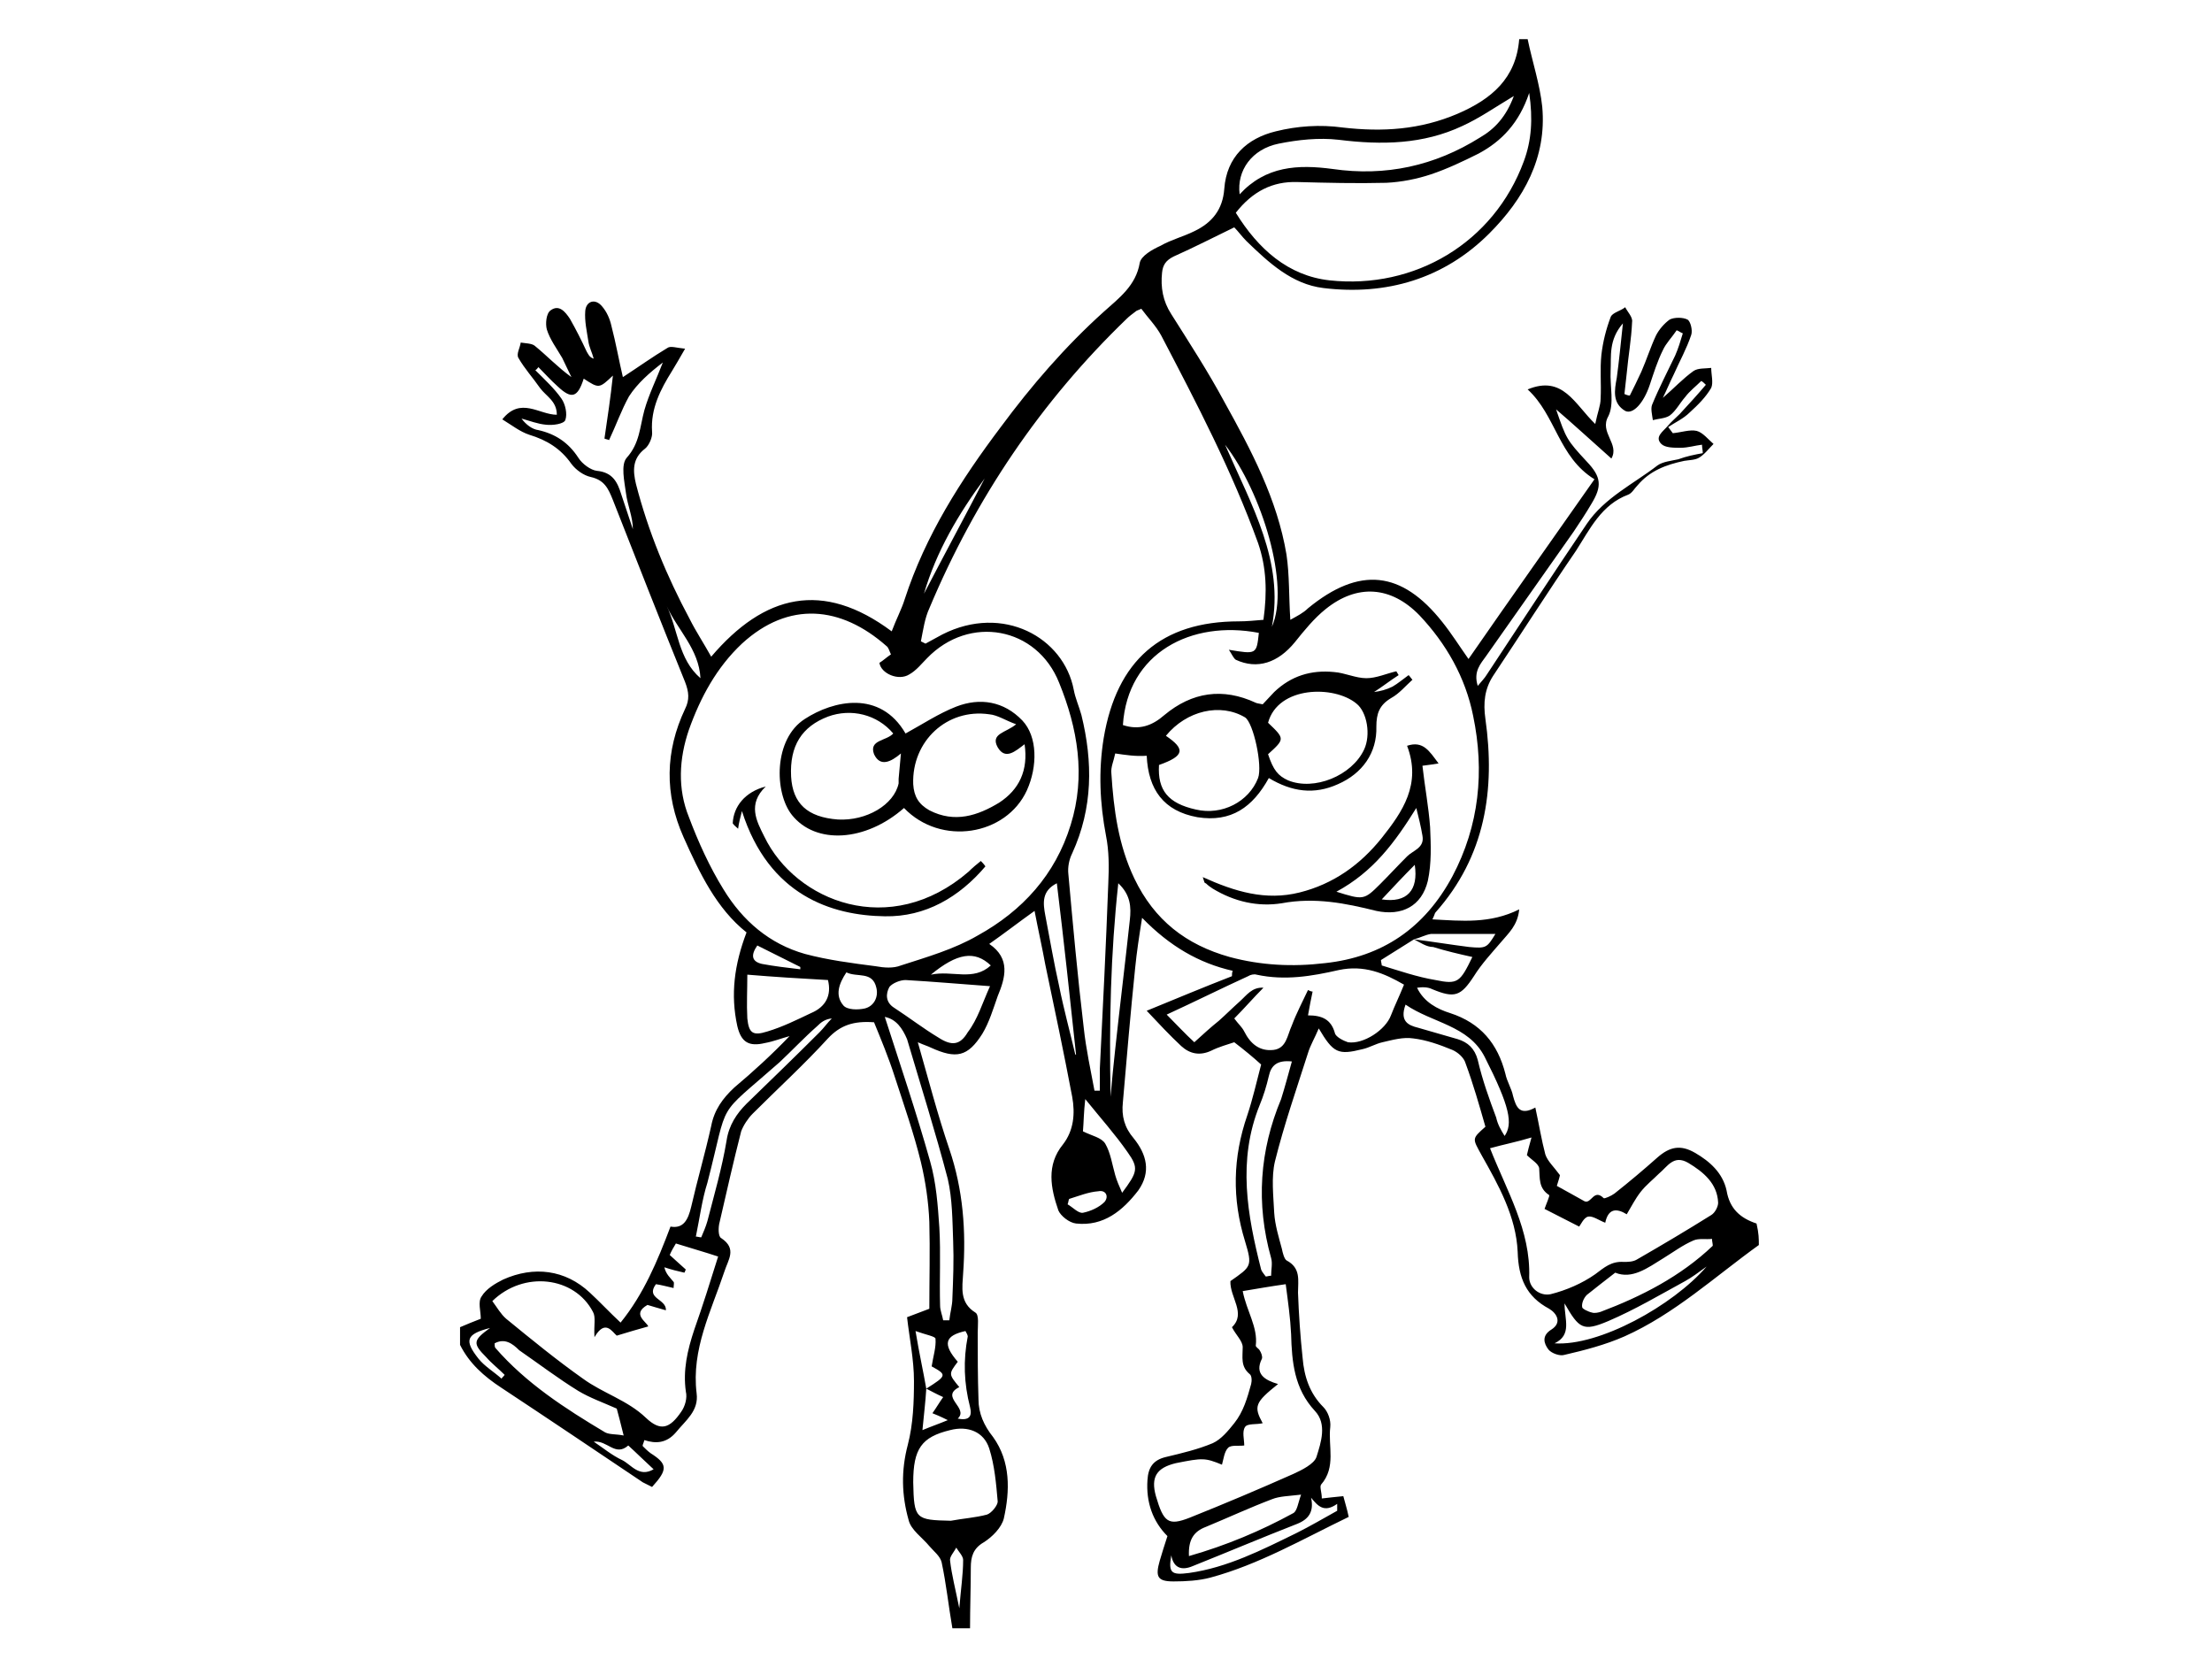 <?xml version="1.0" encoding="utf-8"?>
<!-- Generator: Adobe Illustrator 17.1.0, SVG Export Plug-In . SVG Version: 6.00 Build 0)  -->
<!DOCTYPE svg PUBLIC "-//W3C//DTD SVG 1.1//EN" "http://www.w3.org/Graphics/SVG/1.1/DTD/svg11.dtd">
<svg version="1.1" id="Layer_1" xmlns="http://www.w3.org/2000/svg" xmlns:xlink="http://www.w3.org/1999/xlink" x="0px" y="0px"
	 viewBox="0 0 288 216" enable-background="new 0 0 288 216" xml:space="preserve">
<g>
	<path d="M229,162.1c-5.7,4.1-11,9-17.5,11.9c-2.5,1.1-5.2,1.8-7.8,2.4c-0.6,0.2-1.7-0.2-2.1-0.7c-0.6-0.8-0.9-1.8,0.4-2.6
		c1.4-0.9,0.7-2.1-0.3-2.7c-3-1.6-4-4-4.1-7.4c-0.2-4.6-2.5-8.7-4.7-12.6c-1.2-2.2-1.3-2.1,0.5-3.7c-0.8-2.8-1.6-5.6-2.6-8.3
		c-0.2-0.7-1-1.4-1.7-1.7c-1.7-0.7-3.4-1.3-5.1-1.5c-1.3-0.2-2.7,0.2-4,0.5c-0.9,0.2-1.7,0.7-2.6,0.9c-3.2,0.8-3.8,0.5-5.7-2.7
		c-0.5,1.2-1.1,2.2-1.4,3.2c-1.5,4.7-3.1,9.3-4.3,14.1c-0.5,2.1-0.2,4.5-0.1,6.7c0.1,1.6,0.6,3.2,1,4.7c0.1,0.5,0.3,1.3,0.6,1.5
		c1.9,1,1.5,2.6,1.5,4.2c0.1,2.8,0.3,5.7,0.6,8.5c0.2,2.4,0.9,4.6,2.7,6.4c0.6,0.6,1,1.7,0.9,2.6c-0.3,2.5,0.8,5.2-1.2,7.5
		c-0.2,0.3,0.1,1,0.1,1.8c0.9-0.1,1.7-0.2,2.8-0.3c0.2,0.8,0.5,1.7,0.7,2.7c-6,2.9-11.7,6.2-18,7.9c-1.5,0.4-3.2,0.5-4.8,0.5
		c-2.1,0-2.4-0.6-1.8-2.7c0.3-1,0.6-2,1-3.2c-1.9-1.9-2.8-4.4-2.6-7.3c0.1-1.6,0.7-2.6,2.4-3c2.1-0.5,4.2-1,6.1-1.8
		c1.1-0.5,2-1.6,2.8-2.6c1.2-1.5,1.7-3.3,2.2-5.1c0.1-0.4,0.1-1.1-0.2-1.3c-1.2-1-0.9-2.2-0.9-3.5c0-0.8-0.9-1.6-1.4-2.6
		c1.9-1.8-0.3-3.9-0.2-6c2.7-1.9,2.9-1.9,1.9-5.2c-1.7-5.5-1.6-10.9,0.3-16.4c0.7-2.1,1.2-4.3,1.8-6.6c-1.1-1-2.2-1.9-3.5-2.9
		c-0.9,0.3-2,0.6-3,1.1c-1.5,0.7-2.8,0.4-3.9-0.6c-1.5-1.4-2.9-2.9-4.5-4.6c3.9-1.6,7.5-3.1,11.1-4.5c0-0.2,0-0.5,0.1-0.7
		c-4.4-1-8.2-3.2-11.8-6.9c-0.4,2.5-0.7,4.5-0.9,6.5c-0.6,5.8-1.1,11.7-1.6,17.5c-0.2,1.8,0.2,3.3,1.4,4.7c1.7,2.1,2.3,4.4,0.6,6.8
		c-2,2.6-4.5,4.7-8.1,4.3c-0.9-0.1-2-1-2.3-1.7c-1-2.9-1.6-5.9,0.6-8.6c1.4-1.8,1.6-4,1.2-6.2c-1.1-5.8-2.3-11.5-3.5-17.2
		c-0.4-2.2-0.9-4.4-1.4-7c-2.1,1.5-3.9,2.9-5.9,4.3c2.8,1.9,2.1,4.4,1.1,6.8c-0.6,1.7-1.1,3.4-2,4.9c-1.9,3-3.4,3.3-6.7,1.8
		c-0.4-0.2-0.8-0.3-1.7-0.7c1.4,4.9,2.6,9.5,4.1,13.9c1.8,5.3,2.2,10.7,1.8,16.2c-0.1,1.8-0.5,3.8,1.6,5.1c0.5,0.3,0.3,1.7,0.3,2.6
		c0,2.9,0,5.8,0.1,8.7c0,1.8,0.7,3.4,1.9,4.9c2.3,3.2,2.2,7,1.4,10.6c-0.3,1.2-1.5,2.4-2.6,3.1c-1.4,0.8-1.7,1.9-1.7,3.3
		c0,2.6-0.1,5.3-0.1,7.9c-0.8,0-1.5,0-2.3,0c-0.5-2.9-0.8-5.8-1.4-8.6c-0.2-0.8-1-1.4-1.6-2.1c-0.9-1.1-2.4-2.1-2.7-3.4
		c-0.9-3.2-1-6.4-0.1-9.8c0.7-2.7,0.8-5.6,0.8-8.3c0-2.8-0.6-5.6-0.9-8.3c1.1-0.4,1.8-0.7,2.9-1.1c0-3.8,0.1-7.6,0-11.3
		c-0.1-2.6-0.5-5.3-1.1-7.8c-0.9-3.7-2.2-7.4-3.4-11.1c-0.8-2.5-1.8-4.9-2.7-7.1c-2.7-0.2-4.4,0.4-6,2.1c-3.1,3.4-6.5,6.5-9.8,9.8
		c-0.6,0.6-1.2,1.5-1.5,2.3c-1,3.9-1.9,7.9-2.8,11.8c-0.2,0.7-0.2,1.9,0.2,2.1c2.1,1.4,0.9,2.8,0.4,4.4c-1.7,5.1-4.3,10.1-3.6,15.8
		c0.3,2.3-1.4,3.5-2.7,5.1c-1.2,1.4-2.6,1.5-4.1,1c-0.1,0.4-0.3,0.7-0.2,0.8c0.3,0.3,0.6,0.6,1,0.9c2.2,1.4,2.3,2.1,0.2,4.4
		c-0.4-0.2-0.8-0.4-1.2-0.6c-6.1-4.1-12.2-8.2-18.4-12.3c-2.3-1.5-4.2-3.2-5.4-5.6c0-0.8,0-1.5,0-2.3c0.9-0.4,1.7-0.7,2.7-1.1
		c0-1-0.4-2.2,0.1-2.9c0.6-1,1.8-1.7,2.8-2.2c4-1.8,8.1-1.3,11.3,1.7c1.3,1.2,2.5,2.5,4,3.9c3-3.7,4.8-8,6.5-12.5
		c1.7,0.3,2.3-0.9,2.7-2.6c0.8-3.5,1.8-6.9,2.6-10.5c0.4-2.1,1.5-3.6,3-5c2.5-2.1,4.9-4.3,7.2-6.7c-1.1,0.3-2.1,0.7-3.2,0.9
		c-2.1,0.5-3.1-0.1-3.6-2.2c-0.9-4.1-0.4-8,1.2-12.2c-3.9-3.1-6.1-7.7-8.2-12.4c-2.5-5.6-2.4-11.2,0.2-16.7c0.6-1.2,0.5-2.2,0-3.5
		c-3.2-7.9-6.3-15.8-9.4-23.7c-0.6-1.5-1.1-2.6-2.9-3c-0.9-0.2-1.9-0.9-2.5-1.7c-1.4-2-3.2-3.1-5.5-3.8c-1.2-0.4-2.2-1.2-3.5-2
		c2.4-3,4.8-0.6,7.1-0.6c0-1.8-1.4-2.4-2.2-3.5c-0.9-1.3-2-2.5-2.8-3.9c-0.3-0.5,0.2-1.3,0.3-2c0.6,0.1,1.4,0.1,1.8,0.4
		c1.6,1.3,3,2.8,4.8,4.1c-0.4-0.8-0.8-1.7-1.2-2.5c-0.7-1.2-1.6-2.4-2-3.7c-0.2-0.7-0.1-2.1,0.5-2.5c1.1-0.8,1.9,0.2,2.5,1.1
		c0.8,1.4,1.5,2.8,2.2,4.3c0.2,0.3,0.3,0.7,0.9,0.9c-0.2-0.8-0.6-1.5-0.7-2.3c-0.2-1.3-0.5-2.6-0.4-3.9c0.1-1.3,1.3-1.7,2.2-0.6
		c0.6,0.7,1,1.6,1.2,2.5c0.6,2.3,1,4.6,1.5,6.7c2-1.3,3.8-2.6,5.8-3.8c0.4-0.3,1.2,0,2.3,0.1c-0.7,1.2-1.2,2.1-1.7,2.9
		c-1.5,2.4-2.8,4.9-2.6,7.9c0.1,0.7-0.4,1.8-0.9,2.2c-1.7,1.3-1.6,2.9-1.2,4.6c1.6,6.2,4,12,7,17.6c0.8,1.6,1.8,3.1,2.8,4.9
		c6.9-8.1,14.5-10,23.5-3.3c0.6-1.6,1.3-2.9,1.7-4.2c2.7-8.3,7.3-15.5,12.5-22.4c4-5.4,8.4-10.5,13.4-15c2-1.8,4.2-3.4,4.7-6.4
		c0.2-0.9,1.6-1.7,2.7-2.2c1.4-0.8,3-1.2,4.4-1.9c2.3-1.1,3.7-2.8,3.9-5.5c0.3-4.2,3-6.6,6.7-7.5c2.8-0.7,5.8-0.9,8.7-0.5
		c5.2,0.6,10.1,0.3,15-1.8c4.4-1.9,7.6-4.6,8-9.7c0.4,0,0.8,0,1.1,0c0.6,2.9,1.6,5.9,1.9,8.8c0.6,6.6-2.4,12-6.9,16.5
		c-5.9,5.9-13.4,8.1-21.6,7.1c-4.1-0.5-7.1-3.3-10-6.1c-0.6-0.6-1.1-1.3-1.6-1.8c-2.7,1.3-5.2,2.6-7.9,3.8c-1,0.5-1.4,1.1-1.5,2.1
		c-0.2,1.9,0.1,3.7,1.2,5.4c2.4,3.8,4.8,7.5,6.9,11.4c3.5,6.3,6.9,12.7,8.1,19.9c0.4,2.7,0.3,5.4,0.5,8.5c0.9-0.5,1.7-0.9,2.3-1.5
		c6.7-5.5,12.2-4.9,17.5,1.8c1.2,1.5,2.2,3.1,3.4,4.8c5.4-7.8,10.8-15.4,16.4-23.4c-4.7-2.9-5-8.3-8.7-11.7c4.6-1.9,6.1,1.9,8.8,4.5
		c0.3-1.5,0.7-2.4,0.7-3.3c0.1-1.9-0.1-3.8,0.1-5.7c0.2-1.7,0.6-3.3,1.2-4.9c0.2-0.6,1.3-0.8,1.9-1.3c0.3,0.6,1,1.3,0.9,1.9
		c-0.1,2.3-0.5,4.5-0.7,6.7c-0.1,0.9-0.2,1.8-0.3,2.7c0.2,0.1,0.5,0.2,0.7,0.2c0.5-1,1-2,1.5-3.1c0.7-1.6,1.2-3.2,1.9-4.7
		c0.4-0.8,1.1-1.6,1.8-2.1c0.6-0.3,1.7-0.3,2.3,0c0.4,0.2,0.7,1.4,0.5,2c-0.6,1.8-1.5,3.4-2.3,5.2c-0.5,1-0.9,2-1.4,3
		c1.4-1.2,2.6-2.5,4-3.5c0.6-0.4,1.5-0.3,2.3-0.4c0,0.9,0.3,1.9,0,2.6c-0.7,1.2-1.7,2.2-2.8,3.2c-0.8,0.8-1.9,1.3-2.8,1.9
		c0.2,0.3,0.4,0.5,0.6,0.8c1.1-0.1,2.2-0.5,3.1-0.3c0.8,0.2,1.5,1.1,2.2,1.7c-0.6,0.6-1.2,1.4-1.9,1.8c-0.5,0.3-1.3,0.3-1.9,0.4
		c-2.4,0.5-4.5,1.3-6.1,3.2c-0.4,0.4-0.7,1-1.2,1.2c-3.5,1.3-5,4.5-6.8,7.3c-3.7,5.4-7.2,10.9-10.8,16.3c-1.1,1.7-1.3,3.5-1,5.6
		c1.3,9.2,0,17.9-6.5,25.2c-0.1,0.1-0.1,0.3-0.4,0.9c3.8,0.2,7.5,0.6,11.3-1.3c-0.2,2.1-1.4,3.1-2.4,4.3c-1.2,1.4-2.5,2.8-3.5,4.4
		c-1.7,2.6-2.5,2.9-5.4,1.7c-0.6-0.3-1.3-0.3-2-0.2c0.9,1.9,2.7,2.8,4.3,3.3c4,1.3,6.2,4,7.2,7.9c0.2,1,0.8,1.9,1,2.9
		c0.4,1.5,0.9,2.6,2.9,1.5c0.5,2.3,0.8,4.2,1.3,6.1c0.3,0.9,1.1,1.6,1.9,2.7c0,0.1-0.2,0.8-0.4,1.4c1.3,0.7,2.5,1.4,3.6,2
		c0.9,0.4,1.2-1.7,2.5-0.4c0.1,0.1,1-0.3,1.4-0.6c1.9-1.5,3.8-3.1,5.6-4.7c1.6-1.4,3-1.7,4.9-0.6c1.9,1.1,3.6,2.6,4.1,4.9
		c0.4,2.4,1.8,3.6,3.9,4.3C229,160.6,229,161.3,229,162.1z M120.6,180.8c-0.1,1.7-0.3,3.3-0.5,5.4c1.2-0.5,2.1-0.8,3.3-1.3
		c-1-0.5-1.5-0.7-2-0.9c0.5-0.7,0.9-1.4,1.4-2.1C121.9,181.5,121.2,181.1,120.6,180.8c2.7-1.7,2.7-1.8,0.7-2.9
		c0.2-1.3,0.6-2.5,0.5-3.6c0-0.3-1.2-0.5-2.6-1C119.7,176.3,120.2,178.5,120.6,180.8z M184.1,122.3c-1.4,0.9-2.9,1.8-4.3,2.7
		c0,0.2,0.1,0.5,0.1,0.7c2.3,0.7,4.6,1.5,7,1.9c2.9,0.6,3.2,0.3,4.8-3c-1.8-0.4-3.5-0.8-5.1-1.3
		C185.7,123.3,184.9,122.7,184.1,122.3c2.4,0.3,4.8,0.7,7.2,1c2.2,0.2,2.3,0.1,3.4-1.7c-2.8,0-5.6,0-8.4,0
		C185.6,121.7,184.9,122.1,184.1,122.3z M119.9,83.5c0.2,0.1,0.4,0.2,0.6,0.3c0.7-0.4,1.5-0.8,2.2-1.2c7.9-4,15.8,0.4,17.1,7.2
		c0.2,1.1,0.7,2.2,1,3.3c1.5,6.1,1.5,12.1-1.2,18c-0.4,0.8-0.6,1.8-0.5,2.7c0.6,6.7,1.2,13.3,2,20c0.3,2.8,0.9,5.5,1.4,8.2
		c0.2,0,0.4,0,0.7,0c0-1,0-2,0-2.9c0.4-8,0.8-16,1.1-24.1c0.1-2.1,0.1-4.2-0.3-6.2c-0.8-4.2-1-8.4-0.3-12.7
		c1.7-10.1,7.5-15.2,17.6-15.2c1,0,2-0.1,3.2-0.2c0.5-3.6,0.4-6.8-0.7-10c-3.4-9.4-8-18.2-12.6-27c-0.7-1.3-1.8-2.4-2.6-3.5
		c-0.4,0.2-0.6,0.2-0.8,0.4c-0.4,0.3-0.8,0.6-1.1,0.9C135.5,52.3,127,64.9,121,79.2C120.4,80.5,120.2,82,119.9,83.5z M116,85.2
		c-0.2-0.4-0.3-0.9-0.6-1.1c-5.9-5.2-12.7-5.9-18.8-0.3c-3.3,3.1-5.4,7-6.9,11.2c-1.3,3.8-1.5,7.7,0,11.4c1.2,3.2,2.7,6.5,4.5,9.4
		c2.5,4.1,6,7.1,10.6,8.4c3,0.8,6.1,1.2,9.2,1.6c1.1,0.2,2.3,0.3,3.3-0.1c3.4-1.1,6.9-2.1,10-3.9c5.8-3.2,10.1-7.9,12.1-14.4
		c2-6.4,0.9-12.6-1.5-18.5c-2.9-7.3-11.7-8.9-17.2-3.2c-0.7,0.7-1.4,1.6-2.3,2.1c-1.4,0.9-3.7-0.1-3.9-1.5
		C115,86,115.4,85.6,116,85.2z M145.2,98.1c-0.2,1-0.6,1.8-0.5,2.6c0.3,4.7,0.9,9.3,3,13.7c2.6,5.4,6.7,8.6,12.4,10.2
		c4.1,1.1,8.2,1.3,12.4,0.8c7.5-0.8,13-4.6,16.6-11.3c3.5-6.6,4.2-13.7,2.7-20.9c-1-5-3.5-9.4-7-13.1c-3.7-3.8-8.1-4.1-12.2-0.8
		c-1.5,1.2-2.8,2.8-4,4.3c-2.2,2.7-4.9,3.6-7.7,2.3c-0.3-0.2-0.5-0.7-0.9-1.3c3.6,0.6,3.6,0.6,3.9-2.2c-8.8-1.7-17.1,2.6-17.7,12
		c2.1,0.7,3.8,0.1,5.4-1.3c3.6-3,7.6-3.6,11.9-1.6c0.2,0.1,0.5,0.1,0.9,0.2c0.5-0.5,1-1.1,1.5-1.6c2.2-2.1,4.8-2.9,7.8-2.6
		c1.4,0.1,2.8,0.8,4.2,0.8c1.3,0,2.6-0.6,3.9-0.9c0.1,0.2,0.2,0.3,0.3,0.5c-1.1,0.7-2.1,1.5-3.2,2.2c0.8-0.1,1.6-0.3,2.4-0.7
		c0.7-0.4,1.4-1,2.1-1.5c0.2,0.2,0.3,0.4,0.5,0.6c-0.9,0.8-1.7,1.8-2.8,2.4c-1.5,0.9-1.9,2-1.9,3.7c0.1,3.4-1.8,6.1-5,7.5
		c-3.1,1.4-6,1-9-0.8c-2.1,3.8-4.9,5.8-9.3,5.1c-4.4-0.8-6.4-3.6-6.6-8C147.8,98.5,146.6,98.3,145.2,98.1z M160.9,27.7
		c2.9,4.7,6.8,8.2,12.2,8.8c11.1,1.2,21.4-4.9,25.3-15.5c1-2.7,1.2-5.5,0.7-8.9c-1.3,3.9-3.6,6.3-6.6,7.9c-2,1-4.1,2-6.2,2.7
		c-1.8,0.6-3.8,1-5.8,1.1c-3.9,0.1-7.8,0-11.6-0.1C165.7,23.6,163.1,24.9,160.9,27.7z M77.4,174.1c-0.1-1.6,0.2-2.6-0.2-3.3
		c-2.4-4.6-9-5.4-13.1-1.4c0.6,0.8,1.1,1.7,1.8,2.3c3.3,2.7,6.6,5.4,10,7.8c2.6,1.9,5.8,2.8,8.2,5.1c1.9,1.8,3.1,1.4,4.6-0.8
		c0.5-0.7,0.8-1.8,0.6-2.6c-0.4-2.8,0.2-5.4,1.1-8.1c1.1-3.1,2.1-6.3,3.1-9.5c-1.8-0.6-3.6-1.1-5.5-1.7c-0.3,0.5-0.6,1-0.8,1.5
		c0.8,0.7,1.4,1.3,2.1,1.9c-0.1,0.1-0.1,0.3-0.2,0.4c-0.9-0.2-1.7-0.4-2.6-0.7c0.2,0.9,0.8,1.4,1.2,1.9c0.1,0.1,0,0.5,0,0.8
		c-0.9-0.2-1.6-0.4-2.3-0.5c-1.4,1.9,1.4,1.9,1.3,3.4c-1-0.3-1.8-0.5-2.4-0.7c-2.1,1.2-0.1,2.2,0.1,2.8c-1.4,0.4-2.5,0.7-4.1,1.2
		C79.7,173.4,78.8,171.7,77.4,174.1z M194,149.5c2.2,5.6,5.3,10.7,5.1,16.8c0,1.4,1.4,2.5,2.8,2.2c2-0.5,4.1-1.4,5.8-2.6
		c1.2-0.9,2.1-1.7,3.7-1.6c0.5,0,1.2,0,1.7-0.3c3.3-1.9,6.5-3.8,9.7-5.8c0.5-0.3,0.9-1.1,0.9-1.6c-0.1-2.5-1.9-4-3.9-5.2
		c-1.9-1.1-2.7,0.5-3.8,1.4c-0.8,0.8-1.7,1.5-2.4,2.4c-0.7,0.9-1.2,1.9-1.8,2.9c-1.3-0.8-2.4-0.8-2.8,1.1c-0.8-0.3-1.6-0.9-2.2-0.8
		c-0.6,0.1-1,1.1-1.2,1.3c-1.6-0.8-3.1-1.6-4.5-2.3c0.2-0.6,0.7-1.7,0.6-1.8c-1.4-0.9-1.2-2.2-1.3-3.5c-0.1-0.6-1-1.1-1.6-1.7
		c0.1-0.5,0.3-1.2,0.6-2.3C197.4,148.7,195.8,149,194,149.5z M164.4,185.3c-0.8,0.2-2,0-2.3,0.5c-0.4,0.6-0.1,1.6-0.1,2.4
		c-0.7,0.1-1.7-0.1-2.1,0.3c-0.5,0.5-0.6,1.5-0.8,2.2c-2.2-0.9-2.5-0.9-6-0.2c-2.5,0.6-3.3,1.8-2.6,4.3c1,3.4,1.6,3.9,4.4,2.8
		c4.5-1.8,9-3.7,13.5-5.7c1.1-0.5,2.7-1.3,3-2.2c0.6-1.9,1.4-4.3-0.2-6c-2.7-2.9-3-6.4-3.1-10c-0.1-2.1-0.4-4.2-0.7-6.5
		c-2.1,0.3-3.8,0.6-5.6,0.9c0.5,2.6,2,4.7,1.7,7.1c0,0.2,0.4,0.4,0.5,0.6c0.2,0.3,0.4,0.8,0.3,1.1c-1,2,0.4,2.8,2.1,3.3
		C163.4,182.6,163.2,183.1,164.4,185.3z M182.8,128.2c-2.6-1.5-5.2-2.6-8.5-1.9c-3.5,0.8-7,1.4-10.7,0.6c-0.3-0.1-0.8,0-1.1,0.2
		c-3.5,1.6-6.9,3.3-10.6,5c1.3,1.3,2.4,2.5,3.6,3.6c1.2-1.1,2.2-2,3.2-2.8c0.9-0.8,1.8-1.7,2.7-2.5c0.9-0.8,1.6-1.9,3.1-1.8
		c-1.3,1.3-2.5,2.7-3.8,4c0.5,0.7,1,1.1,1.3,1.7c0.8,1.6,2,2.6,3.8,2.4c1.7-0.2,1.8-1.9,2.4-3.2c0.6-1.6,1.4-3.1,2.1-4.6
		c0.2,0.1,0.4,0.2,0.6,0.2c-0.2,1-0.4,1.9-0.6,3.1c1.8,0,3,0.5,3.5,2.3c0.1,0.5,1.1,1,1.7,1.2c2,0.3,4.9-1.6,5.6-3.5
		C181.6,130.9,182.2,129.7,182.8,128.2z M221.7,59c0-0.4-0.1-0.7-0.1-1.1c-0.9,0.1-1.8,0.4-2.8,0.4c-0.9,0-2,0-2.5-0.5
		c-0.9-0.9,0.2-1.6,0.8-2.3c0.5-0.6,1.1-1.1,1.6-1.6c1.2-1.3,2.3-2.5,3.4-3.8c-0.2-0.2-0.4-0.4-0.6-0.5c-0.7,0.7-1.5,1.3-2.1,2.1
		c-0.7,0.8-1.2,1.8-2,2.4c-0.6,0.4-1.5,0.4-2.2,0.6c-0.1-0.7-0.3-1.5-0.1-2c0.9-2.2,2-4.3,3-6.4c0.4-0.9,0.7-1.9,1-2.9
		c-0.3-0.1-0.5-0.3-0.8-0.4c-0.6,0.9-1.4,1.7-1.8,2.6c-0.7,1.4-1.2,3-1.7,4.5c-0.8,2.4-2.2,3.9-3.2,3.4c-1.7-1-1.4-2.7-1.1-4.3
		c0.3-2.2,0.5-4.3,0.8-7.1c-1.9,2.2-1.5,4.3-1.6,6.2c-0.1,2,0.5,4.3-0.3,5.9c-1.2,2.1,1.5,3.6,0.4,5.5c-2.7-2.4-5.2-4.7-7.2-6.4
		c1.3,3.8,1.4,4,4,6.8c1.9,2,2,3.2,0.6,5.5c-0.7,1.2-1.5,2.4-2.3,3.6c-3.8,5.4-7.6,10.8-11.4,16.2c-0.7,1-1.7,2-1.1,3.9
		c0.5-0.6,0.9-1,1.2-1.5c4.3-6.5,8.6-13.1,13-19.6c2.3-3.4,6.1-5.2,9.2-7.6c0.7-0.5,1.8-0.6,2.7-0.8C219.6,59.4,220.6,59.2,221.7,59
		z M150.9,99.6c-0.2,3.3,1.2,5,4.8,5.8c3.4,0.8,6.9-1,8.1-4.1c0.6-1.6-0.6-7.2-1.7-7.9c-3.2-1.9-7.6-0.9-10.3,2.4
		C154.3,97.5,154.3,98.4,150.9,99.6z M165.1,98.2c0.7,2.1,1.3,2.8,2.6,3.4c3.4,1.4,8.3-0.6,9.9-4c0.9-1.9,0.4-4.9-1-6
		c-2.9-2.4-10.2-2.3-11.5,2.5C167.3,96.2,167.3,96.2,165.1,98.2z M197.1,12.5c-2.5,1.5-4.5,2.9-6.7,3.9c-5.1,2.4-10.5,2.5-16.1,1.8
		c-2.6-0.3-5.3,0-7.8,0.5c-3.5,0.7-5.5,3.5-5.1,6.6c3.4-3.7,7.6-3.9,12.1-3.3c6.9,1,13.3-0.4,19.2-4.1
		C194.6,16.8,196.1,15.2,197.1,12.5z M123.8,198c1.6-0.3,3.2-0.4,4.7-0.8c0.6-0.2,1.4-1.2,1.4-1.7c-0.2-2.3-0.4-4.7-1.1-6.9
		c-0.7-2.2-2.8-3-5.1-2.4c-3.7,0.9-4.8,2.4-4.8,6.8C119,197.8,119.2,197.9,123.8,198z M79.3,57.3c-0.2-0.1-0.4-0.1-0.6-0.2
		c0.4-2.7,0.8-5.4,1.1-8.2C78,50.6,78,50.6,76,49.3c-0.8,2.5-1.6,2.7-3.4,1c-0.9-0.8-1.7-1.7-2.5-2.5c-0.1,0.1-0.2,0.3-0.4,0.4
		c1.2,1.2,2.5,2.4,3.4,3.7c0.5,0.7,0.8,2,0.5,2.8c-0.2,0.5-1.6,0.7-2.5,0.6c-1.1-0.1-2.1-0.5-3.2-0.8c0.6,0.8,1.4,1.4,2.2,1.5
		c2.2,0.5,3.9,1.6,5.2,3.6c0.5,0.8,1.6,1.6,2.4,1.7c2.1,0.2,2.7,1.5,3.2,3.1c0.5,1.5,1,3,1.5,4.5c0-1.6-0.7-3.1-0.9-4.7
		c-0.2-1.5-0.7-3.7,0.1-4.6c1.7-1.9,1.7-4,2.3-6.2c0.6-2.1,1.6-4.1,2.4-6.2c-1.7,1.3-3.3,2.7-4.4,4.4C80.9,53.4,80.2,55.4,79.3,57.3
		z M128.9,128.4c-4.1-0.3-7.5-0.6-11-0.8c-0.7,0-1.7,0.4-2.1,0.9c-0.5,0.9-0.5,2,0.6,2.7c2,1.3,3.8,2.7,5.8,3.9
		c1.7,1.1,2.8,1,3.8-0.7C127.3,132.7,127.9,130.6,128.9,128.4z M115.2,132.4c2,6.2,4.1,12.4,5.9,18.8c0.8,2.8,1,5.7,1.2,8.6
		c0.2,3.4,0,6.8,0.1,10.2c0,0.6,0.3,1.3,0.4,1.9c0.3,0,0.5,0,0.8,0c0.1-1,0.4-1.9,0.4-2.9c0.1-2.4,0.2-4.9,0.1-7.4
		c-0.1-2.7-0.1-5.5-0.7-8.1c-1.6-6.1-3.5-12.1-5.3-18.2C117.5,133.9,116.7,132.7,115.2,132.4z M107.8,127.6
		c-3.6-0.2-6.9-0.4-10.5-0.7c0,2-0.1,3.8,0,5.7c0.2,1.9,0.7,2.3,2.6,1.7c2-0.6,3.8-1.5,5.7-2.4C107.5,131.1,108.3,129.6,107.8,127.6
		z M168.2,138.2c-1.9-0.2-2.7,0.5-3,1.9c-0.3,1.3-0.7,2.6-1.2,3.8c-2.9,7.2-1.6,14.3,0.2,21.4c0.1,0.3,0.4,0.6,0.6,0.9
		c0.2,0,0.4-0.1,0.7-0.1c0-0.8,0.2-1.6,0-2.3c-2-7.1-1.5-14,1.3-20.7C167.3,141.5,167.7,140,168.2,138.2z M223,162.2
		c0-0.3-0.1-0.6-0.1-0.9c-0.8,0.1-1.7-0.1-2.4,0.2c-1.4,0.6-2.6,1.5-3.9,2.3c-2.1,1.3-4.1,2.8-6.3,1.9c-1.4,1.1-2.6,2-3.7,2.9
		c-0.4,0.4-0.7,1.1-0.6,1.6c0,0.2,0.8,0.6,1.3,0.7c0.3,0.1,0.8,0,1.1-0.1C213.7,168.8,218.8,166.2,223,162.2z M64.4,174.9
		c0,0.2,0,0.5,0.1,0.6c4,4.6,9.1,7.9,14.3,11c0.6,0.3,1.4,0.2,2.4,0.4c-0.4-1.6-0.7-2.8-0.9-3.5c-1.8-0.8-3.5-1.4-5-2.3
		c-2.6-1.6-5.1-3.5-7.7-5.3C66.7,174.9,65.7,174.2,64.4,174.9z M90.6,161c0.2,0,0.5,0.1,0.7,0.1c0.3-0.7,0.6-1.4,0.8-2.1
		c0.9-3.5,1.9-6.9,2.5-10.5c0.3-2,1.3-3.5,2.6-4.8c3.2-3.1,6.4-6.2,9.5-9.3c0.6-0.6,1-1.2,1.6-1.8c-0.9,0.1-1.4,0.5-1.9,1
		c-1.7,1.5-3.3,3.2-4.9,4.7c-8.5,7.5-6.5,4.5-9.4,15.7C91.4,156.2,91.1,158.6,90.6,161z M154.8,202.6c4.9-1.4,9.4-3.3,13.6-5.6
		c0.5-0.3,0.6-1.3,1-2.4c-1.7,0.2-2.8,0.2-3.8,0.6c-2.9,1.1-5.7,2.4-8.6,3.6C155.4,199.4,154.7,200.5,154.8,202.6z M144.6,142.8
		c0.2-2.5,0.4-4.3,0.6-6.2c0.6-5.6,1.3-11.2,1.9-16.8c0.2-1.7,0.1-3.3-1.5-4.8C144.6,124.2,144.4,133.2,144.6,142.8z M195.9,147.9
		c1.1-1.6,0.7-3.8-2.6-10.3c-2.1-4.1-6.8-4.4-10.3-6.8c-0.8,2.2,0.4,2.7,1.6,3c1.7,0.5,3.5,1,5.2,1.5c1.3,0.4,2.2,1.2,2.6,2.7
		c0.6,2.6,1.5,5.1,2.4,7.5C195,146.4,195.4,147.1,195.9,147.9z M202.4,174.9c5.8,0.4,15.4-4.9,19.8-10c-1.1,0.8-1.9,1.4-2.8,1.9
		c-3.3,1.8-6.5,3.7-10,5.2c-3.3,1.4-3.8,1-5.7-2.3C203.7,171.8,204.7,173.8,202.4,174.9z M137.6,115c-2,1-1.8,2.6-1.5,4.2
		c0.6,3.1,1.1,6.1,1.8,9.2c0.6,3,1.4,5.9,2.1,8.9c0,0,0.1,0,0.1,0C139.3,129.8,138.5,122.4,137.6,115z M152.5,202.5
		c-0.4,2.3,0,2.6,2.3,2.3c5-0.7,9.5-3,14-5.2c1.8-0.9,3.5-1.9,5.3-2.9c0-0.3,0-0.6,0-0.9c-1.7,1.2-2.5,0.3-3.4-0.8
		c0.4,1.8-0.3,2.8-1.8,3.4c-4.6,1.8-9.1,3.7-13.6,5.5C153.9,204.5,152.8,204.2,152.5,202.5z M141,147.3c1.2,0.6,2.4,0.8,2.9,1.6
		c0.7,1.2,0.9,2.7,1.3,4.1c0.2,0.7,0.5,1.4,0.9,2.3c2-2.7,2.2-3.2,0.7-5.3c-1.6-2.3-3.4-4.3-5.5-6.9
		C141.1,144.8,141.1,146.1,141,147.3z M124.7,177.3c-1.2,1.6-1.2,1.6,0.2,3.3c-2.6,1.3,1.3,2.7-0.2,4.1c1.5,0.3,1.9-0.3,1.6-1.5
		c-0.8-3.1-0.9-6.1-0.3-9.2c0-0.2-0.2-0.5-0.3-0.7C123,173.9,122.7,175,124.7,177.3z M110.2,126.6c-1,1.5-1.5,3-0.4,4.3
		c0.5,0.6,1.9,0.6,2.8,0.4c1.2-0.3,1.8-1.5,1.5-2.7C113.6,126.4,111.6,127.3,110.2,126.6z M165.6,81.6c2.4-5.4-1.3-17.5-6.1-23.7
		C163,65.9,167.2,73.1,165.6,81.6z M129,125.7c-2.1-2-4.4-1.6-7.8,1.2C124,126.3,126.7,127.8,129,125.7z M120.3,77.3
		c2.6-5,5.3-10,7.9-15C124.8,66.9,121.9,71.8,120.3,77.3z M86.8,78.9c1.5,3.1,1.5,6.9,4.4,9.4C91,84.5,88.2,82,86.8,78.9z
		 M139.2,156.1c-0.1,0.2-0.1,0.5-0.2,0.7c0.7,0.4,1.4,1.2,2,1.1c1-0.2,2.1-0.7,2.8-1.4c0.6-0.7,0.2-1.6-0.8-1.4
		C141.7,155.2,140.5,155.7,139.2,156.1z M77.3,187.7c1.2,0.8,2.4,1.8,3.7,2.4c1.2,0.6,2.2,2.3,4.1,1.2c-1.2-1.1-2.2-2.1-3.3-3.1
		C80.1,189.7,79.1,187.5,77.3,187.7z M98.6,123.1c-0.9,1.3-0.7,2.1,0.6,2.4c1.6,0.3,3.3,0.5,5,0.7c0-0.1,0-0.2,0-0.3
		C102.4,125,100.6,124.1,98.6,123.1z M124.9,209.4c0.2-2.5,0.5-4.4,0.5-6.3c0-0.5-0.6-1.1-0.9-1.6c-0.3,0.6-0.9,1.2-0.8,1.7
		C123.9,205,124.4,206.9,124.9,209.4z M63.8,172.9c-3.1,0.8-3.4,1.6-1.5,4c0.8,1,2,1.7,3,2.6c0.1-0.2,0.3-0.3,0.4-0.5
		c-0.8-0.8-1.7-1.5-2.4-2.3C61.5,174.9,61.6,174.5,63.8,172.9z"/>
	<path d="M117.7,105.2c-5,4.4-11.5,4.8-14.6,0.9c-2.3-2.9-2.4-9.9,1.7-12.5c3.7-2.4,9.8-3.8,13.1,1.9c2.2-1.2,4.3-2.6,6.6-3.5
		c3.1-1.2,6.2-0.7,8.6,1.8c2,2.1,2,6,0.6,9.1C131,108.8,122.5,110.2,117.7,105.2z M116.3,95.5c-2.1-2.5-5.5-3.3-8.5-2.2
		c-3.4,1.3-5,3.8-4.8,7.8c0.2,3.5,2.1,5.3,6.1,5.6c3.7,0.2,7.3-1.9,7.9-4.7c0-0.2,0-0.4,0-0.6c0.1-1.1,0.2-2.1,0.3-3.3
		c-1.3,1.1-2.7,1.8-3.5,0.1C113.1,96.3,115.4,96.5,116.3,95.5z M133.4,96.9c-1.2,0.9-2.5,2.1-3.5,0.4c-1-1.8,1.1-1.9,2.4-3
		c-1.4-0.5-2.4-1.2-3.5-1.3c-5.5-0.8-10.1,3.5-9.9,9.1c0.1,1.6,0.7,2.6,2.1,3.4c3.3,1.7,6.3,0.7,9.1-1
		C132.7,102.8,133.9,100.3,133.4,96.9z"/>
	<path d="M128.3,112.8c-3.4,4-7.8,6.6-13.1,6.5c-6.9-0.1-15.1-2.7-18.6-13.7c-0.2,0.8-0.4,1.5-0.5,2.3c-0.2-0.2-0.5-0.4-0.7-0.7
		c0.1-2.2,1.6-4.1,4.3-4.8c-2.4,2.3-1.2,4.5-0.2,6.5c4.1,8.5,16.4,13.4,26.6,4.6c0.5-0.5,1.1-1,1.6-1.4
		C127.9,112.3,128.1,112.5,128.3,112.8z"/>
	<path d="M156.6,114.2c4.2,1.9,8.2,3.1,12.6,2c4.4-1.1,7.9-3.6,10.7-7.1c2.7-3.4,5.2-7,3.3-12c2.1-0.7,2.9,0.7,4.1,2.3
		c-0.7,0.1-1.2,0.2-2.1,0.3c0.3,2.7,0.8,5.3,1,8c0.1,2.3,0.2,4.7-0.3,7c-0.8,3.3-3.4,4.6-6.7,3.9c-4-1-8-1.8-12.3-1
		c-3.1,0.5-6.2-0.2-9-1.9c-0.3-0.2-0.6-0.4-0.9-0.7C156.8,115,156.8,114.8,156.6,114.2z M174,116.1c3.5,1.1,3.6,1.1,5.7-1
		c1.2-1.2,2.3-2.4,3.5-3.6c0.8-0.8,2.3-1.1,2-2.7c-0.2-1.2-0.5-2.4-0.8-3.6C181.6,109.7,178.8,113.5,174,116.1z M179.9,117.1
		c3.3,0.5,4.8-1.2,4.3-4.5C182.7,114.1,181.4,115.5,179.9,117.1z"/>
</g>
</svg>
